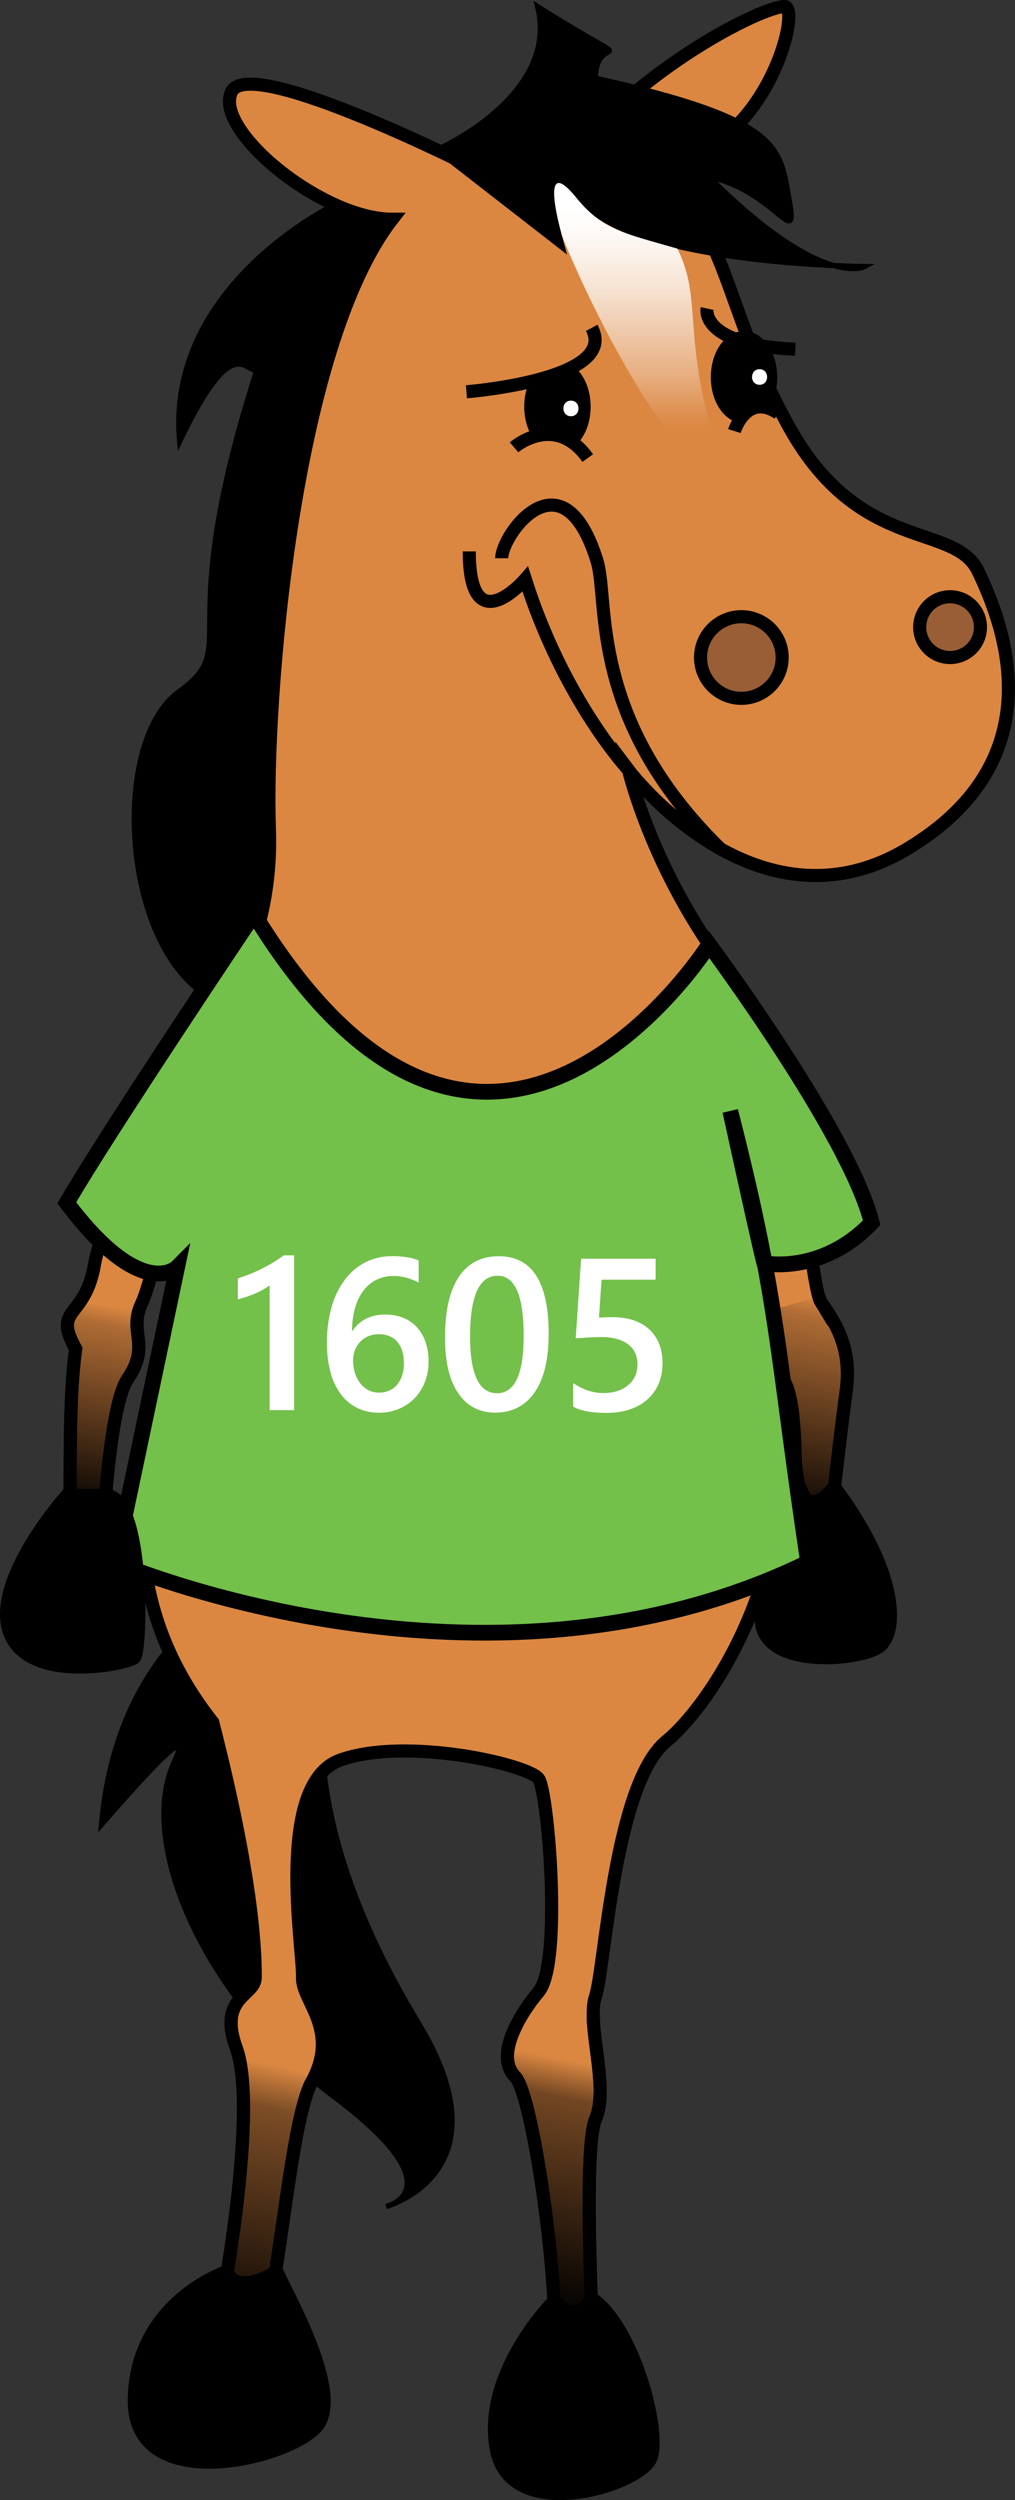 <svg xmlns="http://www.w3.org/2000/svg" xmlns:xlink="http://www.w3.org/1999/xlink" viewBox="0 0 774.84 1908.05"><rect x="0" y="0" width="774.84" height="1908.05" fill="#333333" stroke="none"/><defs><style>.cls-1,.cls-11,.cls-12,.cls-2,.cls-3,.cls-4,.cls-5,.cls-6,.cls-7,.cls-8{stroke:#000;stroke-miterlimit:10;}.cls-1{stroke-width:4px;}.cls-2{fill:#db8742;}.cls-11,.cls-12,.cls-2,.cls-3,.cls-4,.cls-5,.cls-6,.cls-7{stroke-width:10px;}.cls-3{fill:none;}.cls-4{fill:#995e36;}.cls-6{fill:url(#linear-gradient);}.cls-7{fill:url(#linear-gradient-2);}.cls-8{fill:#73c04a;stroke-width:12px;}.cls-9{fill:#fff;}.cls-10{fill:url(#linear-gradient-3);}.cls-11{fill:url(#linear-gradient-4);}.cls-12{fill:url(#linear-gradient-5);}</style><linearGradient id="linear-gradient" x1="51.72" y1="1153.77" x2="83.67" y2="996.42" gradientUnits="userSpaceOnUse"><stop offset="0"/><stop offset="0.91" stop-opacity="0.2"/><stop offset="1" stop-opacity="0"/></linearGradient><linearGradient id="linear-gradient-2" x1="595.36" y1="1162.23" x2="630.24" y2="990.44" xlink:href="#linear-gradient"/><linearGradient id="linear-gradient-3" x1="491.82" y1="385.46" x2="491.82" y2="139.67" gradientUnits="userSpaceOnUse"><stop offset="0" stop-color="#fff" stop-opacity="0"/><stop offset="0.24" stop-color="#fff" stop-opacity="0"/><stop offset="0.27" stop-color="#fff" stop-opacity="0.05"/><stop offset="0.41" stop-color="#fff" stop-opacity="0.34"/><stop offset="0.55" stop-color="#fff" stop-opacity="0.57"/><stop offset="0.67" stop-color="#fff" stop-opacity="0.76"/><stop offset="0.78" stop-color="#fff" stop-opacity="0.89"/><stop offset="0.87" stop-color="#fff" stop-opacity="0.97"/><stop offset="0.93" stop-color="#fff"/></linearGradient><linearGradient id="linear-gradient-4" x1="160.16" y1="1803.96" x2="214.77" y2="1535.02" gradientUnits="userSpaceOnUse"><stop offset="0.06"/><stop offset="0.73" stop-opacity="0.43"/><stop offset="0.85" stop-opacity="0"/></linearGradient><linearGradient id="linear-gradient-5" x1="398.93" y1="1775.17" x2="447.1" y2="1537.9" gradientUnits="userSpaceOnUse"><stop offset="0.06"/><stop offset="0.73" stop-opacity="0.48"/><stop offset="0.85" stop-opacity="0"/></linearGradient></defs><title>1605 Tilia-4-positive</title><g id="Layer_2" data-name="Layer 2"><g id="_4th_Place" data-name="4th Place"><path class="cls-1" d="M293.58,1171.63S95.36,1186.35,77.49,1392.47c63.15-72.68,63.37-64.85,55.66-48.14-29.73,64.45,26.16,184.17,122.28,256.22,94.84,71.1,39.32,83.4,39.32,83.4s94.16-25.3,25-139.4C204.44,1354.24,245.92,1234.78,293.58,1171.63Z"/><path class="cls-1" d="M255.46,156.16s-129.12,61.66-118.3,180.69c39.68-83,49.12-54.11,58.83-54.11C129.95,488.35,186.37,492,136.52,528s-44.7,179.37,14,226.75,130.89-33.89,130.89-33.89l51.87-214.5-15.8-350.23Z"/><path class="cls-2" d="M368,131.25S191.27,41.07,176.84,69.93C166,91.57,210,135.53,255.46,156.16c15.16,6.88,30.49,11.16,44,11.16-75.75,97.39-97.39,367.93-93.79,465.32S156,791.13,156,791.13,79.45,921.21,72.23,964.49,39.77,997,57.8,1029.42c-7.21,50.5-1.92,129.86-6.37,162.32s24.41,36.07,24.41,36.07,3.61-148.93,21.64-175.46,0-35.44,10.82-58S144.37,838.24,166,845.46s0,148.85,0,148.85-126.25,165-3.61,320.08c32.46,126.25,32.46,180.36,32.46,194.78s-28.86,14.43-14.43,54.11-3.61,154.86-10.82,192.86-18,59.64,10.82,66.85,36.07-194.78,57.71-234.46-7.93-61.51-7.21-79.36c.84-21-21.64-147.89,28.86-165.93s144.28,3.61,151.5,14.43,18,140.68,0,162.32-32.46,50.5-18,64.93,37.78,184,27.91,223.64,33.41,14.62,33.41,14.62-10.82-180.54,0-205.79-7.21-72.14,0-93.79,14.43-162.32,54.11-194.78,125.43-166.15,67.72-310.43S542,832.87,544.76,814.12c1.72-11.47,25.09,52.68,45.68,189.08,3.05,20.22-5.9,31.11,7.09,49.14s9,88.37,9,128S629,1206.76,629,1206.76s10.33-95.83,17-145.67c4.3-32-8.11-51.4-18.93-66.78s-13.8-177.87-71.51-253.54-75.75-153.08-75.75-153.08,97.39,129.38,212.82,60.11,72.14-173.87,54.11-211.75-90.18-12.63-144.28-110S559.19,170.93,490.66,124C580.83,131.25,613.3,5,598.87,5S512.3,39.46,454.59,98C371.62,98.79,368,131.25,368,131.25Z"/><path class="cls-1" d="M333.31,114.36S427.54,73.54,410.4,5c87.35,55.06,44.18,16.38,44.18,54.68,144.28,31.89,140.68,53.53,147.89,93.21s-10.82-7.21-61.32-18c86.57,86.57,119,68.54,119,68.54s-178.09-1.3-216.43-50.5S429.34,189,429.34,189Z"/><path class="cls-3" d="M479.84,587.69S430.64,535.19,401,442c0,0-42.77,49.8-42.77-21.19"/><path class="cls-3" d="M383,426.06c0-18.2,46.62-82.64,72.78,2.13,9.4,30.44-7.44,120.15,94.21,219.62"/><circle id="nostril_R" class="cls-4" cx="565.94" cy="501.81" r="31.15"/><circle id="nostril_L" class="cls-4" cx="725.27" cy="478.62" r="23.2"/><ellipse id="eye_L" class="cls-5" cx="425.54" cy="310.36" rx="20.35" ry="30.2"/><ellipse id="eye_R" class="cls-5" cx="567.97" cy="287.88" rx="20.35" ry="30.2"/><path class="cls-2" d="M392.41,341.38s31.16-26.87,56.26,8.21"/><path class="cls-2" d="M560.62,329s9.32-29.93,33.52-13.61"/><path class="cls-2" d="M356.08,299s116.83-9.11,95.63-48.79"/><path class="cls-3" d="M539.79,235.47s-6.2,27.62,67.33,31.1"/><path class="cls-6" d="M60.8,994c-8.08,11.44-14.79,14.16-3,35.39-5.15,36-3.93,86.78-4.42,124.68a254,254,0,0,0,26.08,1.65c3.09-42.06,8.57-89.51,18-103.41,16.17-23.79,3.36-33.42,8.33-51.44"/><path class="cls-7" d="M589.91,999.69c.18,1.17.36,2.34.54,3.52,3.05,20.22-5.9,31.11,7.09,49.14,11.4,15.82,9.74,71.87,9.16,112.19,4.38.11,8.76.18,13.15.18a32.13,32.13,0,0,0,14.18-3.56c3.56-31.6,8.32-72.74,12-100.07,4.3-32-8.11-51.4-18.93-66.78a18.05,18.05,0,0,1-2.06-4.92"/><path class="cls-5" d="M613,1140.81S581.1,1195.35,581.1,1235s75.75,32.46,90.18,21.64,14.93-56.24-34.43-122C619.35,1156.06,613,1140.81,613,1140.81Z"/><path class="cls-8" d="M193.88,697.62S82.29,863.77,51,918c57.34,76.31,84.2,49.26,84.2,49.26L87.82,1192.33s281.73,120.93,529.09,0c-24.3-162.62-22-198-59.43-344.39,30,137.07,26.27,116.2,26.27,116.2s43.83,8.79,81.69-31C648.37,865,541.32,720.89,541.32,720.89S371.91,988.55,193.88,697.62Z"/><path class="cls-5" d="M51,1141.24S-7.13,1206.17,7.3,1245.85s89.38,24.25,95.19,19.34,7.77-123.95-21.88-123.95Z"/></g><g id="_1st_Place" data-name="1st Place"><path class="cls-9" d="M435.85,317.67c7.66,0,7.67-11.91,0-11.91s-7.67,11.91,0,11.91Z"/><path class="cls-9" d="M579.85,293.67c7.66,0,7.67-11.91,0-11.91s-7.67,11.91,0,11.91Z"/><path class="cls-10" d="M429.1,180.22s57.52,146.4,131.52,205.24c-45.76-127.74-21.38-150.78-43.54-195.74-41.91-12.13-57.72-14.25-78.47-40.5C410.4,116,429.1,180.22,429.1,180.22Z"/><path class="cls-11" d="M181.16,1528.2c-4.77,6.73-7.43,16.6-.72,35.08,14.43,39.68-3.61,154.86-10.82,192.86-4,20.87-9,36.81-8,48.13l34.21-.27c17-50.24,25.12-184,42.3-215.47"/><path class="cls-12" d="M394.66,1544.66c-8,15.55-10.73,30.92-1.4,40.26,12.08,12.09,30.43,133,30.27,195.25,9.63-1.13,19.2-1.61,28.77-1.88-2.44-55.22-5.06-143.78,2.28-160.91,8.68-20.25-1.19-54.41-1.73-78.31"/><path class="cls-5" d="M173.6,1733.46S103.9,1756,102.49,1831s117.63,46.11,139.27,20.86S216.7,1747,211.31,1733.46C177.92,1753.05,173.6,1733.46,173.6,1733.46Z"/><path class="cls-5" d="M422.86,1756.13s-54.85,54.82-44,113.14,109.58,27.75,117.92,7-13.67-101.82-45.44-122.52C440.52,1777.05,422.86,1756.13,422.86,1756.13Z"/></g><g id="Text-_outline" data-name="Text- outline"><path class="cls-9" d="M224.52,958.07v118.11H205.83V981a59.54,59.54,0,0,1-10.92,6.16,89.91,89.91,0,0,1-13.33,4.47v-16q4.67-1.53,9-3.22t8.58-3.79q4.23-2.09,8.54-4.67t8.9-5.88Z"/><path class="cls-9" d="M327.16,1039a42.53,42.53,0,0,1-2.86,15.87,37.23,37.23,0,0,1-7.94,12.37,35.46,35.46,0,0,1-12,8.06,39.41,39.41,0,0,1-15.11,2.86,37.52,37.52,0,0,1-16-3.38,34.25,34.25,0,0,1-12.57-10.07,48.43,48.43,0,0,1-8.18-16.64,82.76,82.76,0,0,1-2.9-23.08,96.5,96.5,0,0,1,3.83-28.44,62.43,62.43,0,0,1,10.51-20.79,45,45,0,0,1,15.71-12.73,44.29,44.29,0,0,1,19.5-4.35,73.21,73.21,0,0,1,11.88.89,33,33,0,0,1,8.58,2.42v16.84a55.59,55.59,0,0,0-8.78-3.54,36.16,36.16,0,0,0-10.71-1.45,28.55,28.55,0,0,0-12.49,2.74,27.66,27.66,0,0,0-9.87,8,39.6,39.6,0,0,0-6.53,13.05,63.05,63.05,0,0,0-2.46,17.93h.48a26.11,26.11,0,0,1,10-9,31.69,31.69,0,0,1,14.87-3.3,36.16,36.16,0,0,1,13.65,2.46,28.69,28.69,0,0,1,10.39,7.09,31.84,31.84,0,0,1,6.65,11.28A44.9,44.9,0,0,1,327.16,1039Zm-18.85,1.53a33.23,33.23,0,0,0-1.17-9.1,19.61,19.61,0,0,0-3.54-7,16,16,0,0,0-6-4.55,20.41,20.41,0,0,0-8.42-1.61,19.7,19.7,0,0,0-8.5,1.73,18.65,18.65,0,0,0-9.91,11,22.57,22.57,0,0,0-1.25,7.41,32.09,32.09,0,0,0,1.17,8.42,25.81,25.81,0,0,0,3.59,7.85,20,20,0,0,0,6.16,5.84,16.7,16.7,0,0,0,8.9,2.3,18.66,18.66,0,0,0,8.14-1.69,16.61,16.61,0,0,0,5.92-4.67,21.14,21.14,0,0,0,3.63-7A29.94,29.94,0,0,0,308.31,1040.57Z"/><path class="cls-9" d="M378,1078.12q-18,0-28.16-14.74t-10.11-42.62q0-30.62,10.55-46.33t30.46-15.71q38.11,0,38.11,59.22,0,29.33-10.76,44.75T378,1078.12Zm1.85-104.49q-21,0-21,46.33,0,43.35,20.63,43.34,20.3,0,20.3-44.07Q399.75,973.62,379.85,973.62Z"/><path class="cls-9" d="M437.53,1073.53v-18q11.36,7.66,23,7.65t18.93-6q7.17-6,7.17-16,0-9.83-7.29-15.31t-20.91-5.48q-4.68,0-18.93,1l4.11-60.75h56.88v16H459.21l-1.93,28.92q5.56-.32,10.07-.32,18.37,0,28.4,9.43t10,25.78q0,17.16-11.48,27.51t-31.54,10.35Q445.83,1078.28,437.53,1073.53Z"/></g></g></svg>